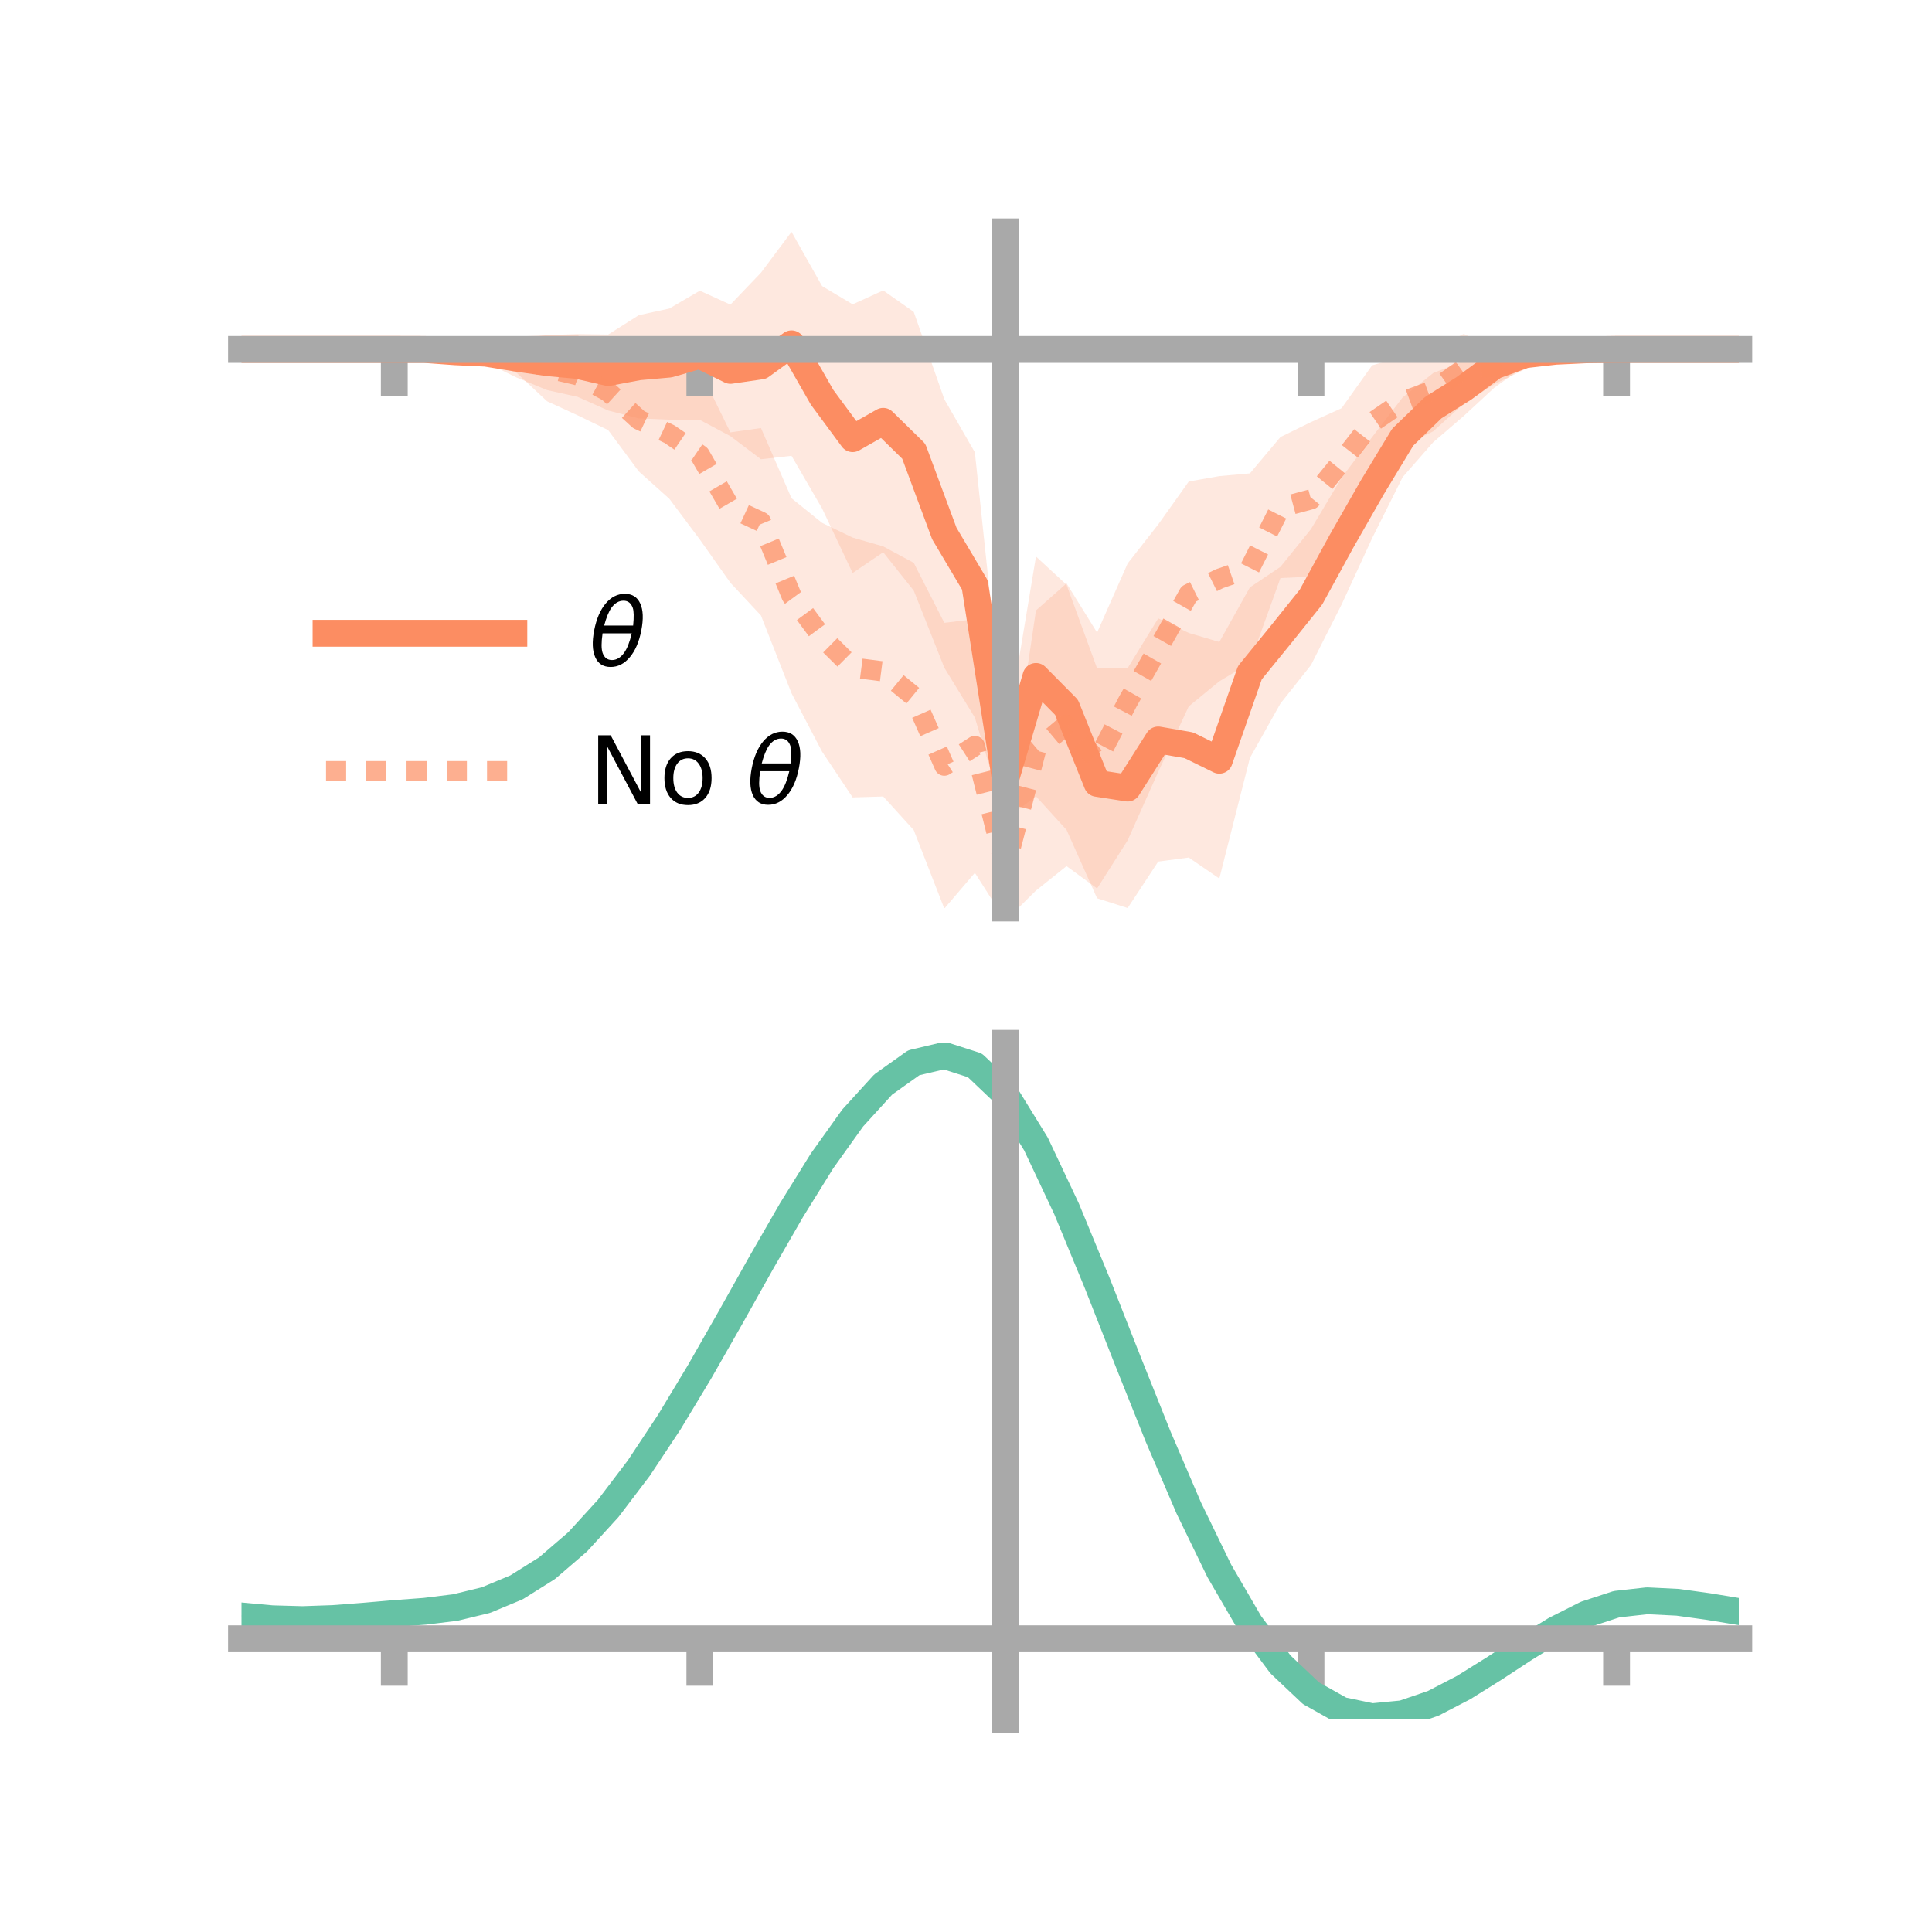 <?xml version="1.0" encoding="utf-8" standalone="no"?>
<!DOCTYPE svg PUBLIC "-//W3C//DTD SVG 1.1//EN"
  "http://www.w3.org/Graphics/SVG/1.1/DTD/svg11.dtd">
<!-- Created with matplotlib (https://matplotlib.org/) -->
<svg height="144pt" version="1.1" viewBox="0 0 144 144" width="144pt" xmlns="http://www.w3.org/2000/svg" xmlns:xlink="http://www.w3.org/1999/xlink">
 <defs>
  <style type="text/css">*{stroke-linecap:butt;stroke-linejoin:round;}</style>
 </defs>
 <g id="figure_1">
  <g id="patch_1">
   <path d="M 0 144 
L 144 144 
L 144 0 
L 0 0 
z
" style="fill:none;"/>
  </g>
  <g id="axes_1">
   <g id="patch_2">
    <path d="M 18 67.68 
L 129.6 67.68 
L 129.6 17.28 
L 18 17.28 
z
" style="fill:none;"/>
   </g>
   <g id="PolyCollection_1">
    <path clip-path="url(#pf93bb132dd)" d="M 18 26.045 
L 18 26.045 
L 20.278 26.045 
L 22.555 26.045 
L 24.833 26.045 
L 27.11 26.045 
L 29.388 26.045 
L 31.665 25.997 
L 33.943 25.788 
L 36.22 25.629 
L 38.498 25.254 
L 40.776 24.98 
L 43.053 24.9 
L 45.331 24.937 
L 47.608 23.493 
L 49.886 22.997 
L 52.163 21.666 
L 54.441 22.706 
L 56.718 20.324 
L 58.996 17.28 
L 61.273 21.322 
L 63.551 22.684 
L 65.829 21.646 
L 68.106 23.247 
L 70.384 29.758 
L 72.661 33.715 
L 74.939 55.191 
L 77.216 41.479 
L 79.494 43.584 
L 81.771 49.819 
L 84.049 49.797 
L 86.327 46.088 
L 88.604 47.177 
L 90.882 47.85 
L 93.159 43.779 
L 95.437 42.248 
L 97.714 39.434 
L 99.992 35.611 
L 102.269 32.583 
L 104.547 29.62 
L 106.824 27.805 
L 109.102 26.903 
L 111.38 25.647 
L 113.657 25.608 
L 115.935 25.732 
L 118.212 25.989 
L 120.49 26.045 
L 122.767 26.045 
L 125.045 26.045 
L 127.322 26.045 
L 129.6 26.045 
L 129.6 26.045 
L 129.6 26.045 
L 127.322 26.045 
L 125.045 26.045 
L 122.767 26.045 
L 120.49 26.045 
L 118.212 26.154 
L 115.935 26.628 
L 113.657 27.269 
L 111.38 28.896 
L 109.102 31.002 
L 106.824 32.963 
L 104.547 35.562 
L 102.269 40.117 
L 99.992 45.064 
L 97.714 49.569 
L 95.437 52.436 
L 93.159 56.497 
L 90.882 65.48 
L 88.604 63.917 
L 86.327 64.217 
L 84.049 67.68 
L 81.771 66.954 
L 79.494 61.855 
L 77.216 59.356 
L 74.939 61.066 
L 72.661 53.483 
L 70.384 49.767 
L 68.106 44.019 
L 65.829 41.161 
L 63.551 42.707 
L 61.273 37.896 
L 58.996 33.975 
L 56.718 34.23 
L 54.441 32.509 
L 52.163 31.296 
L 49.886 31.28 
L 47.608 31.185 
L 45.331 30.597 
L 43.053 29.578 
L 40.776 29.073 
L 38.498 28.136 
L 36.22 27.019 
L 33.943 26.647 
L 31.665 26.105 
L 29.388 26.045 
L 27.11 26.045 
L 24.833 26.045 
L 22.555 26.045 
L 20.278 26.045 
L 18 26.045 
z
" style="fill:#fc8d62;fill-opacity:0.2;"/>
   </g>
   <g id="PolyCollection_2">
    <path clip-path="url(#pf93bb132dd)" d="M 18 26.045 
L 18 26.045 
L 20.278 26.045 
L 22.555 26.045 
L 24.833 26.045 
L 27.11 26.045 
L 29.388 26.045 
L 31.665 25.879 
L 33.943 25.667 
L 36.22 25.341 
L 38.498 25.092 
L 40.776 24.981 
L 43.053 24.986 
L 45.331 26.339 
L 47.608 27.42 
L 49.886 27.533 
L 52.163 27.592 
L 54.441 32.227 
L 56.718 31.904 
L 58.996 37.135 
L 61.273 38.97 
L 63.551 40.067 
L 65.829 40.725 
L 68.106 41.949 
L 70.384 46.422 
L 72.661 46.147 
L 74.939 60.758 
L 77.216 45.497 
L 79.494 43.48 
L 81.771 47.148 
L 84.049 41.996 
L 86.327 39.088 
L 88.604 35.889 
L 90.882 35.488 
L 93.159 35.284 
L 95.437 32.576 
L 97.714 31.459 
L 99.992 30.427 
L 102.269 27.23 
L 104.547 26.566 
L 106.824 26.036 
L 109.102 24.887 
L 111.38 26.002 
L 113.657 25.837 
L 115.935 25.578 
L 118.212 25.725 
L 120.49 26.045 
L 122.767 26.045 
L 125.045 26.045 
L 127.322 26.045 
L 129.6 26.045 
L 129.6 26.045 
L 129.6 26.045 
L 127.322 26.045 
L 125.045 26.045 
L 122.767 26.045 
L 120.49 26.045 
L 118.212 26.289 
L 115.935 26.634 
L 113.657 27.526 
L 111.38 28.632 
L 109.102 30.087 
L 106.824 32.147 
L 104.547 33.297 
L 102.269 35.757 
L 99.992 38.412 
L 97.714 42.978 
L 95.437 43.085 
L 93.159 49.41 
L 90.882 50.781 
L 88.604 52.646 
L 86.327 57.531 
L 84.049 62.633 
L 81.771 66.223 
L 79.494 64.557 
L 77.216 66.377 
L 74.939 68.629 
L 72.661 65.056 
L 70.384 67.721 
L 68.106 61.872 
L 65.829 59.366 
L 63.551 59.436 
L 61.273 56.023 
L 58.996 51.671 
L 56.718 45.876 
L 54.441 43.437 
L 52.163 40.216 
L 49.886 37.173 
L 47.608 35.134 
L 45.331 32.059 
L 43.053 30.957 
L 40.776 29.91 
L 38.498 27.784 
L 36.22 27.001 
L 33.943 26.674 
L 31.665 26.306 
L 29.388 26.045 
L 27.11 26.045 
L 24.833 26.045 
L 22.555 26.045 
L 20.278 26.045 
L 18 26.045 
z
" style="fill:#fc8d62;fill-opacity:0.2;"/>
   </g>
   <g id="matplotlib.axis_1">
    <g id="xtick_1">
     <g id="line2d_1">
      <defs>
       <path d="M 0 0 
L 0 3.5 
" id="m9481314222" style="stroke:#a9a9a9;stroke-width:2;"/>
      </defs>
      <g>
       <use style="fill:#a9a9a9;stroke:#a9a9a9;stroke-width:2;" x="29.388" xlink:href="#m9481314222" y="26.045"/>
      </g>
     </g>
    </g>
    <g id="xtick_2">
     <g id="line2d_2">
      <g>
       <use style="fill:#a9a9a9;stroke:#a9a9a9;stroke-width:2;" x="52.163" xlink:href="#m9481314222" y="26.045"/>
      </g>
     </g>
    </g>
    <g id="xtick_3">
     <g id="line2d_3">
      <g>
       <use style="fill:#a9a9a9;stroke:#a9a9a9;stroke-width:2;" x="74.939" xlink:href="#m9481314222" y="26.045"/>
      </g>
     </g>
    </g>
    <g id="xtick_4">
     <g id="line2d_4">
      <g>
       <use style="fill:#a9a9a9;stroke:#a9a9a9;stroke-width:2;" x="97.714" xlink:href="#m9481314222" y="26.045"/>
      </g>
     </g>
    </g>
    <g id="xtick_5">
     <g id="line2d_5">
      <g>
       <use style="fill:#a9a9a9;stroke:#a9a9a9;stroke-width:2;" x="120.49" xlink:href="#m9481314222" y="26.045"/>
      </g>
     </g>
    </g>
   </g>
   <g id="matplotlib.axis_2"/>
   <g id="line2d_6">
    <path clip-path="url(#pf93bb132dd)" d="M 18 26.045 
L 20.278 26.045 
L 22.555 26.045 
L 24.833 26.045 
L 27.11 26.045 
L 29.388 26.045 
L 31.665 26.051 
L 33.943 26.218 
L 36.22 26.324 
L 38.498 26.695 
L 40.776 27.027 
L 43.053 27.239 
L 45.331 27.767 
L 47.608 27.339 
L 49.886 27.139 
L 52.163 26.481 
L 54.441 27.607 
L 56.718 27.277 
L 58.996 25.627 
L 61.273 29.609 
L 63.551 32.696 
L 65.829 31.403 
L 68.106 33.633 
L 70.384 39.763 
L 72.661 43.599 
L 74.939 58.129 
L 77.216 50.417 
L 79.494 52.72 
L 81.771 58.387 
L 84.049 58.739 
L 86.327 55.152 
L 88.604 55.547 
L 90.882 56.665 
L 93.159 50.138 
L 95.437 47.342 
L 97.714 44.502 
L 99.992 40.337 
L 102.269 36.35 
L 104.547 32.591 
L 106.824 30.384 
L 109.102 28.952 
L 111.38 27.271 
L 113.657 26.438 
L 115.935 26.18 
L 118.212 26.072 
L 120.49 26.045 
L 122.767 26.045 
L 125.045 26.045 
L 127.322 26.045 
L 129.6 26.045 
" style="fill:none;stroke:#fc8d62;stroke-linecap:square;stroke-width:2;"/>
   </g>
   <g id="line2d_7">
    <path clip-path="url(#pf93bb132dd)" d="M 18 26.045 
L 20.278 26.045 
L 22.555 26.045 
L 24.833 26.045 
L 27.11 26.045 
L 29.388 26.045 
L 31.665 26.093 
L 33.943 26.17 
L 36.22 26.171 
L 38.498 26.438 
L 40.776 27.446 
L 43.053 27.971 
L 45.331 29.199 
L 47.608 31.277 
L 49.886 32.353 
L 52.163 33.904 
L 54.441 37.832 
L 56.718 38.89 
L 58.996 44.403 
L 61.273 47.496 
L 63.551 49.751 
L 65.829 50.046 
L 68.106 51.91 
L 70.384 57.071 
L 72.661 55.601 
L 74.939 64.694 
L 77.216 55.937 
L 79.494 54.018 
L 81.771 56.685 
L 84.049 52.314 
L 86.327 48.31 
L 88.604 44.267 
L 90.882 43.135 
L 93.159 42.347 
L 95.437 37.83 
L 97.714 37.219 
L 99.992 34.42 
L 102.269 31.493 
L 104.547 29.931 
L 106.824 29.092 
L 109.102 27.487 
L 111.38 27.317 
L 113.657 26.681 
L 115.935 26.106 
L 118.212 26.007 
L 120.49 26.045 
L 122.767 26.045 
L 125.045 26.045 
L 127.322 26.045 
L 129.6 26.045 
" style="fill:none;stroke:#fc8d62;stroke-dasharray:1.5,1.5;stroke-dashoffset:0;stroke-opacity:0.7;stroke-width:1.5;"/>
   </g>
   <g id="patch_3">
    <path d="M 74.939 67.68 
L 74.939 17.28 
" style="fill:none;stroke:#a9a9a9;stroke-linecap:square;stroke-linejoin:miter;stroke-width:2;"/>
   </g>
   <g id="patch_4">
    <path d="M 129.6 67.68 
L 129.6 17.28 
" style="fill:none;"/>
   </g>
   <g id="patch_5">
    <path d="M 18 26.045 
L 129.6 26.045 
" style="fill:none;stroke:#a9a9a9;stroke-linecap:square;stroke-linejoin:miter;stroke-width:2;"/>
   </g>
   <g id="patch_6">
    <path d="M 18 17.28 
L 129.6 17.28 
" style="fill:none;"/>
   </g>
   <g id="legend_1">
    <g id="line2d_8">
     <path d="M 24.3 47.2 
L 38.3 47.2 
" style="fill:none;stroke:#fc8d62;stroke-linecap:square;stroke-width:2;"/>
    </g>
    <g id="line2d_9"/>
    <g id="text_1">
     <!-- $\theta$ -->
     <g transform="translate(43.9 49.65)scale(0.07 -0.07)">
      <defs>
       <path d="M 45.516 34.672 
L 14.453 34.672 
Q 12.359 20.062 14.5 13.875 
Q 17.188 6.25 24.469 6.25 
Q 31.781 6.25 37.359 13.922 
Q 42.234 20.656 45.516 34.672 
z
M 47.016 42.969 
Q 48.344 56.844 46.625 61.719 
Q 43.953 69.438 36.766 69.438 
Q 29.297 69.438 23.828 61.812 
Q 19.531 55.672 16.156 42.969 
z
M 38.188 76.766 
Q 49.906 76.766 54.594 66.406 
Q 59.281 56.109 55.719 37.844 
Q 52.203 19.625 43.453 9.281 
Q 34.766 -1.125 23.047 -1.125 
Q 11.281 -1.125 6.641 9.281 
Q 2 19.625 5.516 37.844 
Q 9.078 56.109 17.719 66.406 
Q 26.422 76.766 38.188 76.766 
z
" id="DejaVuSans-Oblique-952"/>
      </defs>
      <use transform="translate(0 0.234)" xlink:href="#DejaVuSans-Oblique-952"/>
     </g>
    </g>
    <g id="line2d_10">
     <path d="M 24.3 57.474 
L 38.3 57.474 
" style="fill:none;stroke:#fc8d62;stroke-dasharray:1.5,1.5;stroke-dashoffset:0;stroke-opacity:0.7;stroke-width:1.5;"/>
    </g>
    <g id="line2d_11"/>
    <g id="text_2">
     <!-- No $\theta$ -->
     <g transform="translate(43.9 59.924)scale(0.07 -0.07)">
      <defs>
       <path d="M 9.812 72.906 
L 23.094 72.906 
L 55.422 11.922 
L 55.422 72.906 
L 64.984 72.906 
L 64.984 0 
L 51.703 0 
L 19.391 60.984 
L 19.391 0 
L 9.812 0 
z
" id="DejaVuSans-78"/>
       <path d="M 30.609 48.391 
Q 23.391 48.391 19.188 42.75 
Q 14.984 37.109 14.984 27.297 
Q 14.984 17.484 19.156 11.844 
Q 23.344 6.203 30.609 6.203 
Q 37.797 6.203 41.984 11.859 
Q 46.188 17.531 46.188 27.297 
Q 46.188 37.016 41.984 42.703 
Q 37.797 48.391 30.609 48.391 
z
M 30.609 56 
Q 42.328 56 49.016 48.375 
Q 55.719 40.766 55.719 27.297 
Q 55.719 13.875 49.016 6.219 
Q 42.328 -1.422 30.609 -1.422 
Q 18.844 -1.422 12.172 6.219 
Q 5.516 13.875 5.516 27.297 
Q 5.516 40.766 12.172 48.375 
Q 18.844 56 30.609 56 
z
" id="DejaVuSans-111"/>
       <path id="DejaVuSans-32"/>
      </defs>
      <use transform="translate(0 0.234)" xlink:href="#DejaVuSans-78"/>
      <use transform="translate(74.805 0.234)" xlink:href="#DejaVuSans-111"/>
      <use transform="translate(135.986 0.234)" xlink:href="#DejaVuSans-32"/>
      <use transform="translate(167.773 0.234)" xlink:href="#DejaVuSans-Oblique-952"/>
     </g>
    </g>
   </g>
  </g>
  <g id="axes_2">
   <g id="patch_7">
    <path d="M 18 128.16 
L 129.6 128.16 
L 129.6 77.76 
L 18 77.76 
z
" style="fill:none;"/>
   </g>
   <g id="PolyCollection_3">
    <path clip-path="url(#p4ed03a9bf1)" d="M 18 120.484 
L 18 120.404 
L 20.278 120.624 
L 22.555 120.688 
L 24.833 120.602 
L 27.11 120.418 
L 29.388 120.213 
L 31.665 120.037 
L 33.943 119.752 
L 36.22 119.193 
L 38.498 118.233 
L 40.776 116.781 
L 43.053 114.787 
L 45.331 112.24 
L 47.608 109.174 
L 49.886 105.657 
L 52.163 101.79 
L 54.441 97.702 
L 56.718 93.548 
L 58.996 89.503 
L 61.273 85.755 
L 63.551 82.505 
L 65.829 79.955 
L 68.106 78.308 
L 70.384 77.76 
L 72.661 78.502 
L 74.939 80.703 
L 77.216 84.455 
L 79.494 89.352 
L 81.771 94.945 
L 84.049 100.814 
L 86.327 106.594 
L 88.604 111.984 
L 90.882 116.748 
L 93.159 120.723 
L 95.437 123.813 
L 97.714 125.986 
L 99.992 127.273 
L 102.269 127.753 
L 104.547 127.539 
L 106.824 126.773 
L 109.102 125.609 
L 111.38 124.212 
L 113.657 122.743 
L 115.935 121.364 
L 118.212 120.227 
L 120.49 119.484 
L 122.767 119.232 
L 125.045 119.351 
L 127.322 119.675 
L 129.6 120.062 
L 129.6 120.169 
L 129.6 120.169 
L 127.322 119.806 
L 125.045 119.502 
L 122.767 119.394 
L 120.49 119.65 
L 118.212 120.398 
L 115.935 121.558 
L 113.657 122.978 
L 111.38 124.496 
L 109.102 125.941 
L 106.824 127.142 
L 104.547 127.933 
L 102.269 128.16 
L 99.992 127.69 
L 97.714 126.422 
L 95.437 124.293 
L 93.159 121.284 
L 90.882 117.427 
L 88.604 112.809 
L 86.327 107.585 
L 84.049 101.978 
L 81.771 96.279 
L 79.494 90.843 
L 77.216 86.082 
L 74.939 82.436 
L 72.661 80.301 
L 70.384 79.585 
L 68.106 80.117 
L 65.829 81.709 
L 63.551 84.165 
L 61.273 87.29 
L 58.996 90.884 
L 56.718 94.758 
L 54.441 98.731 
L 52.163 102.636 
L 49.886 106.328 
L 47.608 109.686 
L 45.331 112.617 
L 43.053 115.058 
L 40.776 116.981 
L 38.498 118.392 
L 36.22 119.331 
L 33.943 119.878 
L 31.665 120.154 
L 29.388 120.318 
L 27.11 120.508 
L 24.833 120.674 
L 22.555 120.746 
L 20.278 120.685 
L 18 120.484 
z
" style="fill:#66c2a5;fill-opacity:0.2;"/>
   </g>
   <g id="matplotlib.axis_3">
    <g id="xtick_6">
     <g id="line2d_12">
      <g>
       <use style="fill:#a9a9a9;stroke:#a9a9a9;stroke-width:2;" x="29.388" xlink:href="#m9481314222" y="122.145"/>
      </g>
     </g>
    </g>
    <g id="xtick_7">
     <g id="line2d_13">
      <g>
       <use style="fill:#a9a9a9;stroke:#a9a9a9;stroke-width:2;" x="52.163" xlink:href="#m9481314222" y="122.145"/>
      </g>
     </g>
    </g>
    <g id="xtick_8">
     <g id="line2d_14">
      <g>
       <use style="fill:#a9a9a9;stroke:#a9a9a9;stroke-width:2;" x="74.939" xlink:href="#m9481314222" y="122.145"/>
      </g>
     </g>
    </g>
    <g id="xtick_9">
     <g id="line2d_15">
      <g>
       <use style="fill:#a9a9a9;stroke:#a9a9a9;stroke-width:2;" x="97.714" xlink:href="#m9481314222" y="122.145"/>
      </g>
     </g>
    </g>
    <g id="xtick_10">
     <g id="line2d_16">
      <g>
       <use style="fill:#a9a9a9;stroke:#a9a9a9;stroke-width:2;" x="120.49" xlink:href="#m9481314222" y="122.145"/>
      </g>
     </g>
    </g>
   </g>
   <g id="matplotlib.axis_4"/>
   <g id="line2d_17">
    <path clip-path="url(#p4ed03a9bf1)" d="M 18 120.444 
L 20.278 120.654 
L 22.555 120.717 
L 24.833 120.638 
L 27.11 120.463 
L 29.388 120.265 
L 31.665 120.096 
L 33.943 119.815 
L 36.22 119.262 
L 38.498 118.312 
L 40.776 116.881 
L 43.053 114.922 
L 45.331 112.429 
L 47.608 109.43 
L 49.886 105.993 
L 52.163 102.213 
L 54.441 98.216 
L 56.718 94.153 
L 58.996 90.194 
L 61.273 86.523 
L 63.551 83.335 
L 65.829 80.832 
L 68.106 79.212 
L 70.384 78.673 
L 72.661 79.402 
L 74.939 81.57 
L 77.216 85.268 
L 79.494 90.097 
L 81.771 95.612 
L 84.049 101.396 
L 86.327 107.09 
L 88.604 112.397 
L 90.882 117.088 
L 93.159 121.004 
L 95.437 124.053 
L 97.714 126.204 
L 99.992 127.482 
L 102.269 127.956 
L 104.547 127.736 
L 106.824 126.958 
L 109.102 125.775 
L 111.38 124.354 
L 113.657 122.861 
L 115.935 121.461 
L 118.212 120.313 
L 120.49 119.567 
L 122.767 119.313 
L 125.045 119.426 
L 127.322 119.741 
L 129.6 120.116 
" style="fill:none;stroke:#66c2a5;stroke-linecap:square;stroke-width:2;"/>
   </g>
   <g id="patch_8">
    <path d="M 74.939 128.16 
L 74.939 77.76 
" style="fill:none;stroke:#a9a9a9;stroke-linecap:square;stroke-linejoin:miter;stroke-width:2;"/>
   </g>
   <g id="patch_9">
    <path d="M 129.6 128.16 
L 129.6 77.76 
" style="fill:none;"/>
   </g>
   <g id="patch_10">
    <path d="M 18 122.145 
L 129.6 122.145 
" style="fill:none;stroke:#a9a9a9;stroke-linecap:square;stroke-linejoin:miter;stroke-width:2;"/>
   </g>
   <g id="patch_11">
    <path d="M 18 77.76 
L 129.6 77.76 
" style="fill:none;"/>
   </g>
  </g>
 </g>
 <defs>
  <clipPath id="pf93bb132dd">
   <rect height="50.4" width="111.6" x="18" y="17.28"/>
  </clipPath>
  <clipPath id="p4ed03a9bf1">
   <rect height="50.4" width="111.6" x="18" y="77.76"/>
  </clipPath>
 </defs>
</svg>
